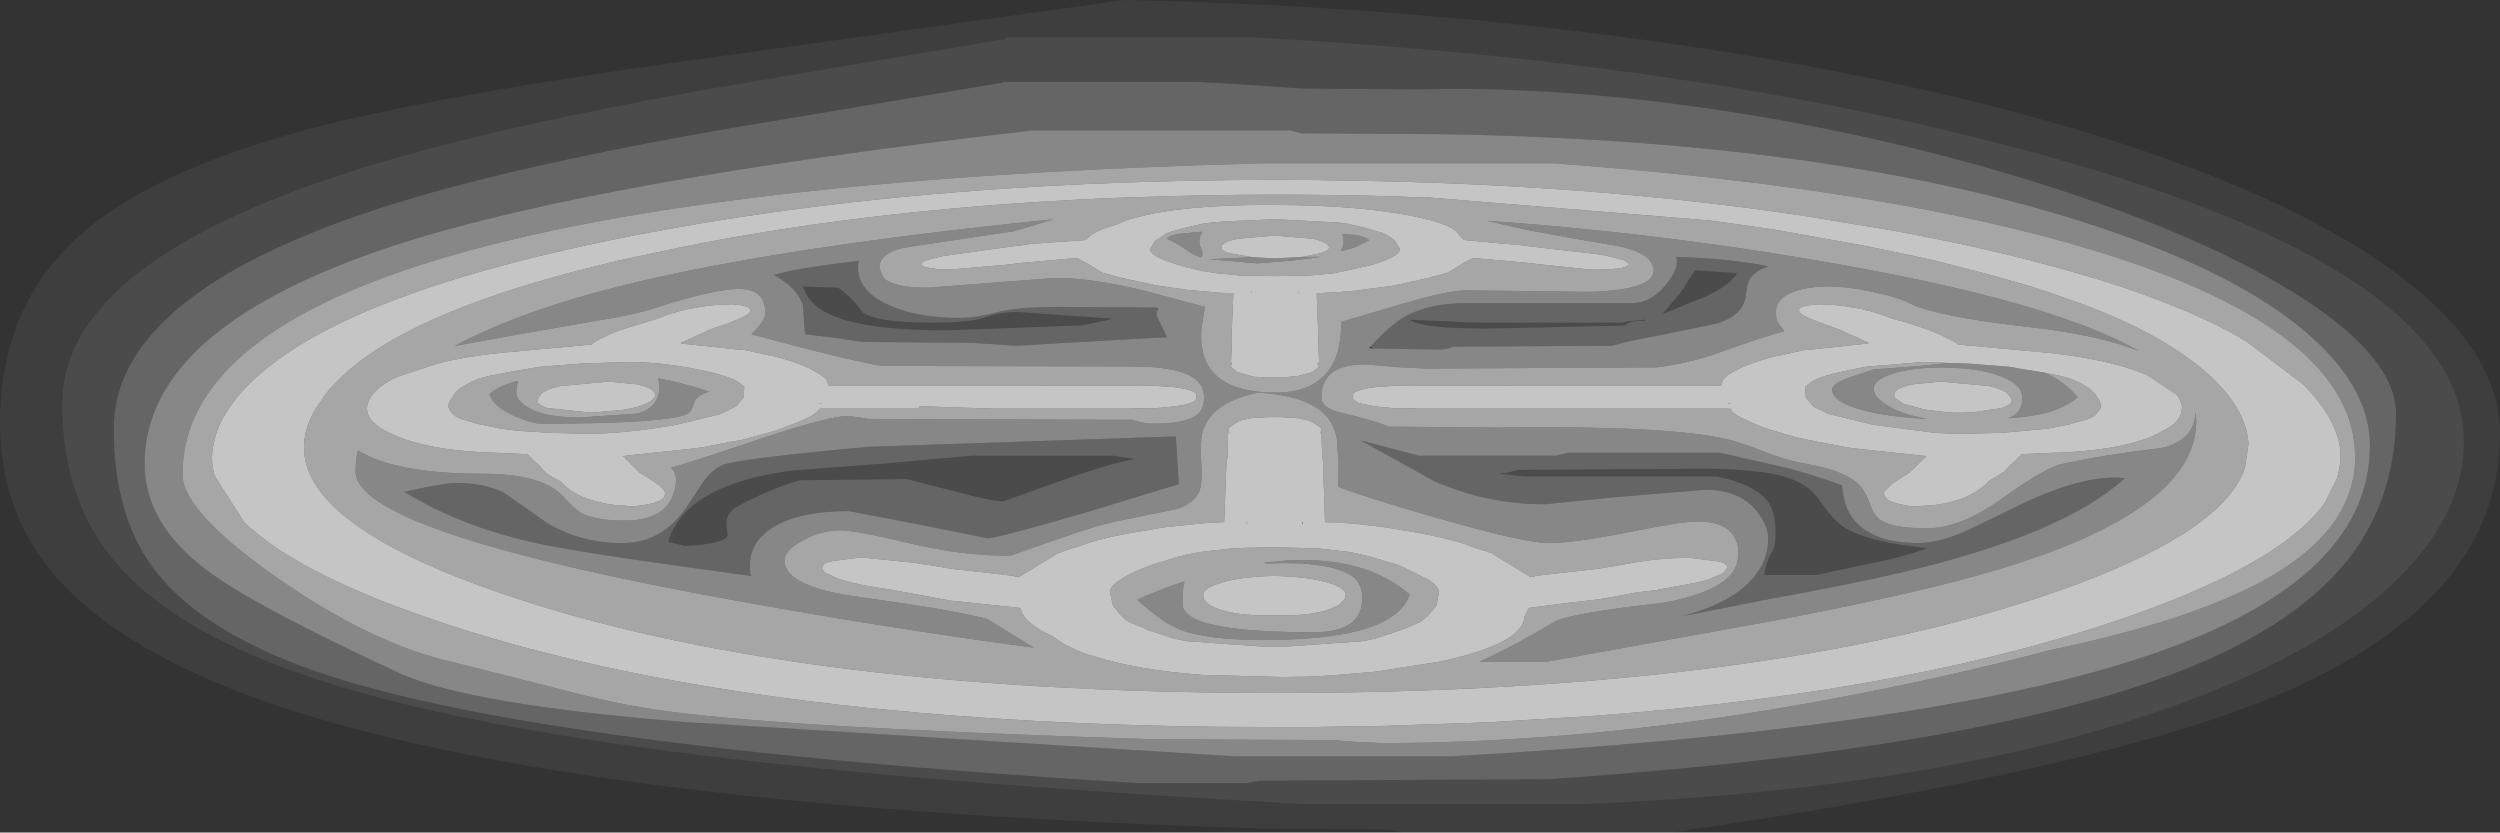 <?xml version="1.0" encoding="UTF-8" standalone="no"?>
<svg xmlns:ffdec="https://www.free-decompiler.com/flash" xmlns:xlink="http://www.w3.org/1999/xlink" ffdec:objectType="frame" height="140.5px" width="421.9px" xmlns="http://www.w3.org/2000/svg">
  <rect width="100%" height="100%" fill="#333333" stroke="none"/>
  <g transform="matrix(1.0, 0.0, 0.0, 1.0, 35.75, 30.35)">
    <use ffdec:characterId="2136" ffdec:characterName="a_EB_GroundPortalGlow" height="140.5" transform="matrix(1.0, 0.0, 0.0, 1.0, -35.75, -30.35)" width="421.9" xlink:href="#sprite0"/>
  </g>
  <defs>
    <g id="sprite0" transform="matrix(1.0, 0.0, 0.0, 1.0, 0.0, 0.0)">
      <use ffdec:characterId="2135" height="140.5" transform="matrix(1.0, 0.0, 0.0, 1.0, 0.0, 0.0)" width="421.9" xlink:href="#shape0"/>
    </g>
    <g id="shape0" transform="matrix(1.0, 0.0, 0.0, 1.0, 0.0, 0.0)">
      <path d="M405.85 96.45 Q415.8 86.05 415.8 74.55 415.8 46.15 346.45 26.65 288.7 10.4 211.05 6.3 L169.8 6.3 169.8 6.55 119.25 15.1 Q87.65 20.75 67.35 26.5 10.5 42.65 10.5 68.2 10.5 84.8 20.1 95.6 30.35 107.1 53.65 114.7 77.05 122.35 117.95 127.4 157.15 132.25 220.1 135.7 L267.2 135.7 Q336.0 132.85 376.95 115.15 395.9 106.95 405.85 96.45 M403.4 45.4 Q421.9 58.65 421.9 73.25 421.9 101.5 384.15 117.4 354.0 130.05 282.0 140.5 L236.9 140.5 234.45 140.0 214.3 139.85 Q89.25 136.2 38.9 116.2 17.3 107.55 7.9 95.45 0.0 85.25 0.0 71.35 0.0 51.85 13.3 39.85 25.4 29.0 51.35 22.0 71.4 16.6 111.15 10.95 L189.8 0.0 Q236.75 1.0 279.4 7.0 321.25 12.9 353.25 22.7 385.7 32.7 403.4 45.4" fill="#ffffff" fill-opacity="0.055" fill-rule="evenodd" stroke="none"/>
      <path d="M405.85 96.45 Q395.9 106.95 376.95 115.15 336.0 132.85 267.2 135.7 L220.1 135.7 Q157.15 132.25 117.95 127.4 77.05 122.35 53.65 114.7 30.35 107.1 20.1 95.6 10.5 84.8 10.5 68.2 10.5 42.65 67.35 26.5 87.65 20.75 119.25 15.1 L169.8 6.55 169.8 6.3 211.05 6.3 Q288.7 10.4 346.45 26.65 415.8 46.15 415.8 74.55 415.8 86.05 405.85 96.45 M404.35 69.8 Q404.35 60.4 388.1 50.0 372.95 40.35 347.3 31.95 321.95 23.7 293.8 19.15 264.15 14.4 239.4 15.1 L219.7 14.95 211.1 14.35 202.05 13.8 169.2 13.8 169.2 13.95 123.75 21.55 Q93.75 26.75 74.65 32.0 19.2 47.2 19.2 72.35 19.2 86.7 25.7 95.65 33.1 105.75 50.95 112.45 86.5 125.75 191.75 132.15 L210.4 132.15 212.55 131.75 261.35 131.5 Q341.2 126.05 374.5 110.45 390.35 103.0 397.6 92.6 404.35 82.95 404.35 69.8 M283.7 49.25 L286.05 45.6 293.15 46.1 Q292.0 48.15 287.6 50.15 L280.55 53.0 283.7 49.25 M254.3 79.8 L256.15 79.3 282.0 79.15 Q295.25 78.8 301.0 80.4 305.0 81.5 307.0 84.35 309.5 87.95 311.25 89.0 315.4 91.55 325.2 92.5 320.95 94.1 315.55 95.1 L306.45 97.05 297.7 97.05 Q298.1 94.55 299.0 93.25 299.65 92.25 299.65 90.05 299.65 86.4 298.35 84.65 296.2 81.75 289.7 80.4 L257.45 80.4 253.0 79.95 254.3 79.8 M275.25 54.15 L277.55 53.95 Q278.2 54.15 276.55 54.15 275.6 54.15 274.9 54.5 L273.95 54.95 251.05 55.45 Q239.75 55.45 237.95 53.95 L249.15 54.45 273.65 54.45 275.25 54.15 M187.85 53.8 L186.2 54.15 182.65 54.9 159.9 55.75 Q147.45 55.75 141.5 53.65 136.6 51.9 135.5 48.35 L141.45 48.55 Q143.8 50.2 145.6 52.75 148.0 54.45 157.2 54.45 163.7 54.45 166.3 53.55 168.9 52.65 171.75 52.65 L187.85 53.8 M177.7 81.6 L169.3 84.6 Q167.45 84.6 161.8 83.1 L153.05 80.85 135.0 81.05 Q132.85 81.55 128.4 83.5 124.0 85.5 123.4 86.25 122.5 87.3 122.6 88.5 L122.8 90.25 Q122.65 91.75 115.75 92.15 L112.75 91.45 Q115.65 81.7 133.9 79.4 L149.6 78.2 164.0 76.9 187.85 76.9 191.4 77.45 190.45 77.7 Q186.7 78.4 177.7 81.6" fill="#ffffff" fill-opacity="0.118" fill-rule="evenodd" stroke="none"/>
      <path d="M328.8 61.25 L324.5 61.1 315.3 61.85 315.1 61.9 315.15 61.85 314.3 62.0 311.65 62.55 311.15 62.65 Q307.8 63.35 306.1 64.2 L305.05 64.95 304.6 65.35 304.75 67.0 304.75 67.05 306.0 68.6 308.55 69.85 316.2 71.7 326.55 73.05 329.0 73.15 329.05 73.15 331.1 73.2 337.75 73.05 338.85 72.95 345.6 72.35 349.05 71.65 352.45 70.7 353.45 70.2 354.4 69.1 354.45 69.0 Q354.7 68.2 354.15 67.35 L353.9 67.05 353.9 67.0 353.7 66.65 352.7 65.65 Q351.5 64.7 349.25 63.85 L347.8 63.45 345.1 62.9 343.35 62.6 341.3 62.3 339.2 61.9 332.05 61.35 331.65 61.35 330.8 61.3 328.8 61.25 M329.15 44.65 L328.75 44.55 327.35 44.2 326.45 43.95 320.85 42.75 315.05 41.55 301.75 39.15 299.45 38.75 293.9 37.95 292.15 37.7 289.6 37.35 288.45 37.2 242.05 33.4 240.6 33.3 240.75 33.35 235.65 33.15 233.95 33.1 Q224.85 32.85 215.35 32.85 203.05 32.85 191.3 33.3 L190.75 33.3 Q149.75 34.8 115.75 41.55 L114.6 41.8 105.2 43.8 105.15 43.8 104.05 44.05 96.65 45.9 95.9 46.1 Q64.25 54.55 54.85 66.65 L53.25 69.0 Q43.35 85.75 83.65 99.8 132.55 116.9 215.3 116.95 298.0 116.9 347.15 99.8 374.3 90.3 378.65 79.55 L378.9 78.75 379.45 74.95 379.4 74.3 Q379.0 70.55 376.0 66.65 374.35 64.6 372.1 62.65 369.25 60.2 365.5 57.95 L365.35 57.85 363.7 56.9 361.5 55.7 Q355.8 52.8 348.5 50.3 345.25 49.1 341.75 48.05 L335.2 46.2 335.0 46.15 329.15 44.65 M342.7 43.95 L343.6 44.2 Q349.8 45.8 355.35 47.55 L356.9 48.05 Q360.2 49.1 363.3 50.3 371.65 53.35 377.9 56.9 L378.2 57.1 379.0 57.55 388.75 64.9 390.35 66.65 Q392.35 69.0 393.5 71.25 L394.2 72.85 394.6 74.1 394.75 74.55 394.75 74.65 Q395.25 77.25 394.6 79.9 L394.4 80.7 392.45 84.65 391.8 85.6 391.8 85.55 Q384.65 94.85 361.2 103.35 324.2 116.65 269.05 120.8 L251.05 121.9 233.6 122.5 221.2 122.7 215.3 122.7 205.25 122.65 Q120.2 121.6 69.6 103.35 50.6 96.5 42.3 89.1 L42.3 89.15 41.15 88.05 36.25 80.35 36.2 80.2 36.1 79.9 Q35.55 77.65 35.95 75.4 L36.1 74.7 Q36.85 70.75 40.35 66.65 42.35 64.3 45.1 62.1 62.05 48.4 107.95 39.55 L112.05 38.8 112.3 38.75 Q152.6 31.4 201.35 30.5 208.25 30.35 215.35 30.35 222.1 30.35 228.7 30.5 267.2 31.15 300.1 35.8 L304.55 36.45 305.75 36.65 318.5 38.75 322.85 39.55 Q333.55 41.6 342.7 43.95 M328.35 69.55 L325.1 69.15 324.75 69.1 321.1 68.1 319.7 67.05 319.75 67.05 319.7 67.0 319.7 66.95 Q319.3 65.6 322.6 64.9 L322.8 64.85 327.5 64.4 335.65 65.15 Q337.6 65.6 338.55 66.2 L339.2 66.9 339.25 67.05 339.35 67.1 Q339.65 67.6 339.35 68.05 338.95 68.45 337.85 68.85 L332.85 69.6 332.75 69.6 330.75 69.65 330.4 69.65 330.1 69.65 328.85 69.6 328.45 69.55 328.35 69.55 M363.6 73.45 L363.45 73.55 Q357.15 76.2 345.55 76.45 L341.2 76.65 340.0 77.85 339.25 78.45 338.3 79.55 335.55 81.25 335.25 81.6 Q333.85 82.9 331.9 83.8 L330.7 84.3 328.25 84.95 326.65 85.2 323.2 85.45 322.4 85.4 322.15 85.4 320.75 85.1 320.3 85.0 319.3 84.7 318.55 84.3 318.1 83.85 318.05 83.7 317.9 83.2 317.95 83.15 318.0 82.95 318.05 82.9 319.15 81.75 320.05 81.15 320.5 80.85 320.7 80.75 320.8 80.7 320.9 80.6 321.65 80.15 322.2 79.8 324.5 77.55 324.9 77.15 325.1 77.1 324.9 76.95 323.45 76.8 313.75 75.75 311.7 75.5 307.6 74.7 307.1 74.6 307.0 74.6 306.6 74.55 306.55 74.5 Q303.4 74.0 299.55 72.75 297.25 72.1 295.85 71.4 L294.65 70.85 293.75 70.45 293.6 70.35 293.45 70.3 293.3 70.2 293.15 70.1 293.0 70.05 293.0 70.0 292.45 69.6 292.35 69.5 292.3 69.4 292.2 69.3 292.15 69.3 292.15 69.15 292.0 69.1 292.0 69.05 292.05 69.0 291.45 68.95 239.2 68.95 238.6 68.9 235.9 68.95 232.1 68.6 229.25 68.0 228.35 67.35 228.35 67.2 228.35 67.0 228.35 66.75 228.35 66.7 Q228.25 66.3 228.95 66.05 229.7 65.65 231.9 65.35 L235.5 65.1 238.15 65.15 238.75 65.1 254.1 65.1 254.4 65.05 290.05 65.05 290.55 65.0 290.5 64.8 Q290.45 64.6 290.7 64.3 290.95 63.65 292.25 62.9 L292.3 62.85 292.35 62.85 292.45 62.8 292.6 62.75 Q293.4 62.15 295.15 61.55 L295.1 61.55 Q298.05 60.35 300.85 59.9 L301.25 59.8 304.35 59.1 306.05 58.95 312.2 58.3 314.85 58.0 315.3 57.95 315.3 57.75 315.15 57.75 314.3 57.4 314.15 57.35 Q313.45 56.85 312.5 56.6 L310.45 55.6 310.0 55.45 308.3 54.85 Q304.1 53.4 303.7 52.65 L303.6 52.4 Q303.55 51.85 305.0 51.55 L306.85 51.35 309.9 51.5 311.5 51.7 314.15 52.15 Q316.6 52.7 319.25 53.75 322.65 54.65 325.65 55.75 329.5 57.3 330.45 58.15 L344.1 59.4 Q350.95 60.0 356.35 61.35 359.75 62.2 362.2 63.2 L367.4 66.65 367.75 67.2 367.8 67.3 368.15 68.15 368.25 68.7 368.0 70.1 Q367.5 71.15 366.15 72.1 L363.6 73.45 M252.8 41.05 L256.25 41.35 261.7 42.0 262.65 42.1 269.65 42.9 271.3 43.2 273.2 43.7 273.85 43.85 274.25 44.0 274.95 44.65 274.2 45.1 273.25 45.3 270.65 45.5 270.1 45.5 268.55 45.5 268.5 45.5 260.75 44.7 257.75 44.35 250.55 43.7 249.15 43.6 248.45 43.6 248.4 43.65 248.0 43.85 247.95 43.85 Q246.8 44.45 245.0 45.6 L244.35 46.0 241.8 46.7 Q241.5 46.7 241.5 46.8 L235.35 48.15 235.25 48.2 231.35 48.7 230.85 48.75 228.95 49.05 227.15 49.15 226.9 49.2 226.55 49.2 226.35 49.3 225.95 49.3 224.65 49.35 224.1 49.4 223.8 49.4 223.5 49.4 223.35 49.45 222.95 49.45 222.9 49.45 222.8 49.45 222.65 49.45 222.5 49.45 222.2 49.5 222.5 57.45 222.45 57.55 222.6 61.1 222.35 61.3 222.6 61.9 221.45 62.8 219.1 63.45 216.4 63.7 216.3 63.7 216.0 63.7 215.05 63.7 214.4 63.7 214.05 63.7 212.0 63.6 211.75 63.6 211.5 63.55 208.85 62.8 207.7 61.9 207.9 61.3 207.75 61.1 207.9 57.55 207.8 57.45 208.15 49.5 207.85 49.45 207.3 49.45 205.6 49.4 205.3 49.35 200.2 48.9 200.05 48.85 199.95 48.85 199.7 48.85 199.55 48.75 198.75 48.7 195.1 48.15 195.05 48.15 188.8 46.8 188.55 46.7 186.0 46.0 185.35 45.6 183.9 44.7 181.9 43.6 180.75 43.65 180.45 43.65 179.85 43.7 172.6 44.35 169.6 44.7 160.25 45.5 159.45 45.5 158.55 45.45 156.1 45.1 155.45 44.65 Q155.45 44.3 156.15 44.0 L157.2 43.7 159.2 43.2 165.65 42.3 174.1 41.15 183.35 40.5 Q184.05 39.15 188.3 37.95 190.4 36.9 194.3 36.1 L195.6 35.85 Q203.75 34.45 216.0 34.6 227.7 34.65 236.4 36.1 L238.75 36.55 Q245.25 37.85 246.25 39.65 L247.05 40.5 250.9 40.85 252.8 41.05 M247.95 92.1 L248.25 92.25 251.75 93.35 252.75 94.0 258.15 97.3 259.0 97.35 259.05 97.2 260.75 97.0 269.6 96.0 273.25 95.4 Q278.65 94.35 282.55 94.2 L282.65 94.2 284.55 94.15 285.2 94.15 290.05 94.75 290.15 94.8 290.4 94.85 290.9 95.05 291.45 95.5 Q291.55 96.05 291.0 96.5 290.7 96.85 290.05 97.05 L288.0 97.9 286.15 98.35 279.9 99.5 279.4 99.6 277.7 99.8 276.45 99.95 269.8 101.15 265.3 101.65 262.9 101.95 258.0 102.6 257.25 104.1 257.25 104.15 Q257.15 105.65 255.45 107.05 252.65 109.3 245.4 111.1 L243.0 111.65 232.1 113.35 224.5 114.0 220.15 114.2 216.3 114.25 202.95 113.9 200.05 113.65 Q192.75 112.95 187.05 111.45 L186.65 111.35 183.55 110.45 Q180.45 109.35 178.55 108.05 L177.7 107.4 Q172.6 105.1 172.25 102.65 L172.25 102.6 160.35 101.35 150.05 99.45 Q144.95 98.75 142.25 97.9 140.85 97.5 140.2 97.05 139.45 96.85 139.15 96.5 138.55 96.05 138.85 95.5 138.9 95.1 140.1 94.75 L144.65 94.15 145.65 94.15 145.85 94.15 146.2 94.15 154.5 95.0 155.95 95.25 156.05 95.25 157.05 95.4 160.6 96.0 167.8 96.8 167.85 96.85 168.6 96.9 169.4 97.0 171.15 97.2 171.25 97.35 172.1 97.3 177.5 94.0 178.6 93.35 Q179.85 92.85 181.95 92.25 L182.4 92.1 Q184.55 91.15 190.45 90.0 L190.55 90.0 196.15 89.05 196.35 89.0 196.55 89.0 196.8 88.95 196.9 88.95 203.15 88.3 203.85 88.25 205.65 88.15 206.3 88.15 206.6 88.0 207.0 77.5 207.15 77.4 207.25 73.15 207.45 73.05 207.3 72.3 208.6 71.35 Q209.65 70.75 211.35 70.55 L214.0 70.4 214.35 70.4 215.05 70.4 216.0 70.4 216.25 70.4 216.5 70.4 219.3 70.6 219.55 70.65 219.65 70.7 Q220.65 70.85 221.45 71.25 L221.65 71.35 223.0 72.3 222.85 73.05 223.0 73.15 223.15 77.4 223.25 77.5 223.6 88.0 223.9 88.15 224.1 88.15 224.35 88.15 224.5 88.15 224.95 88.15 225.15 88.15 225.5 88.15 225.95 88.15 226.45 88.25 228.15 88.35 228.2 88.35 228.3 88.35 228.6 88.4 228.85 88.45 229.4 88.45 229.6 88.5 231.85 88.75 234.15 89.05 239.75 90.0 Q245.6 91.15 247.95 92.1 M292.3 68.05 L291.4 68.05 291.7 68.1 292.3 68.05 M211.35 43.4 L207.85 42.8 207.6 42.75 Q206.0 42.3 206.15 41.8 206.05 40.85 208.85 40.3 L214.7 39.8 215.3 39.85 215.65 39.8 221.55 40.3 Q224.2 40.85 224.3 41.8 224.3 42.3 222.8 42.75 L222.55 42.8 219.75 43.35 215.35 43.6 215.3 43.6 215.05 43.6 215.0 43.6 211.35 43.4 M216.25 37.05 L215.3 37.05 215.15 37.05 214.05 37.05 206.85 37.35 204.55 37.55 202.95 37.75 199.75 38.5 197.3 39.2 197.15 39.25 196.95 39.35 196.9 39.35 196.6 39.55 195.1 40.55 Q194.9 40.6 194.8 40.8 L194.15 42.0 Q193.9 43.25 199.0 44.75 201.7 45.6 205.2 46.1 L209.35 46.5 215.0 46.6 215.3 46.6 220.95 46.5 225.25 46.1 231.4 44.75 Q236.3 43.25 236.25 42.0 L235.5 40.8 235.35 40.55 Q233.8 39.45 233.1 39.2 L233.05 39.2 232.4 39.05 230.6 38.5 227.4 37.75 225.85 37.55 216.25 37.05 M211.2 49.45 L211.25 49.5 211.25 49.05 211.2 49.45 M219.15 49.45 L219.1 49.15 219.1 49.5 219.15 49.45 M191.55 65.1 L192.1 65.15 194.75 65.1 198.3 65.35 Q200.45 65.65 201.3 66.05 201.9 66.3 201.9 66.7 L201.9 66.75 201.9 67.0 201.85 67.2 201.85 67.35 201.6 67.7 200.95 68.0 200.0 68.3 198.1 68.6 194.3 68.95 191.65 68.9 191.05 68.95 167.15 68.95 155.1 68.55 155.1 68.6 155.1 68.95 138.8 68.95 138.2 69.0 138.2 69.05 138.2 69.1 138.2 69.15 Q138.05 69.15 138.05 69.3 L138.0 69.3 137.95 69.4 137.9 69.5 137.8 69.6 137.15 70.0 137.15 70.05 137.1 70.1 136.95 70.2 136.8 70.3 136.6 70.35 135.6 70.85 134.3 71.4 130.65 72.75 125.15 74.25 123.05 74.6 122.6 74.7 118.5 75.5 116.45 75.75 106.5 76.8 105.25 76.95 105.1 77.1 105.4 77.15 105.7 77.55 108.0 79.8 109.55 80.75 Q111.95 82.2 112.25 83.2 L112.15 83.7 112.1 83.85 Q111.45 84.7 109.45 85.1 L107.05 85.45 106.75 85.45 103.6 85.2 101.95 84.95 99.5 84.3 98.2 83.8 Q96.2 82.9 94.95 81.6 L94.65 81.25 Q92.9 80.45 91.85 79.55 L90.95 78.45 90.2 77.85 89.0 76.65 84.7 76.45 Q72.85 76.2 66.6 73.45 64.8 72.7 63.7 71.85 L62.75 71.0 62.5 70.65 Q61.55 69.3 62.2 67.75 L62.45 67.2 Q63.6 65.2 67.05 63.6 L73.85 61.35 Q79.15 60.0 86.1 59.4 L99.8 58.15 Q100.65 57.3 104.55 55.75 L111.0 53.75 Q113.55 52.7 116.15 52.15 L118.8 51.7 120.35 51.5 123.5 51.35 125.35 51.55 Q126.65 51.85 126.65 52.4 126.55 52.45 126.6 52.65 126.15 53.4 122.05 54.85 L119.85 55.6 115.95 57.4 115.15 57.75 114.95 57.75 114.95 57.95 115.2 58.0 124.15 58.95 125.9 59.1 128.95 59.8 129.45 59.9 Q132.1 60.35 135.15 61.55 136.75 62.15 137.6 62.75 L137.75 62.8 137.85 62.85 137.9 62.85 137.95 62.9 Q139.2 63.65 139.6 64.3 L139.7 64.8 139.75 65.0 140.15 65.05 175.9 65.05 176.2 65.1 191.55 65.1 M200.05 93.65 L198.65 94.0 194.45 95.3 Q190.0 96.95 188.35 98.35 187.35 99.15 187.3 99.9 L187.8 102.1 188.1 102.55 Q189.65 104.6 190.65 105.0 191.9 105.5 193.8 106.35 L198.05 107.75 200.2 108.2 213.55 109.15 214.95 109.15 215.25 109.15 216.65 109.15 230.0 108.2 232.15 107.75 236.4 106.35 239.65 105.0 241.1 103.8 242.15 102.55 242.45 102.15 242.45 102.1 242.85 99.9 Q242.75 99.25 242.05 98.6 L242.05 98.55 241.15 97.85 236.45 95.55 235.8 95.3 230.95 93.85 227.7 93.15 223.45 92.65 222.35 92.55 215.25 92.35 215.0 92.35 210.2 92.45 207.9 92.55 207.45 92.6 204.8 92.9 202.5 93.15 200.05 93.65 M210.45 88.0 L210.4 88.15 210.45 88.6 210.45 88.0 M205.5 98.55 Q208.7 97.35 214.9 97.2 L214.95 97.2 215.25 97.2 Q221.45 97.35 224.75 98.55 L225.0 98.6 Q227.1 99.45 227.1 100.35 L227.05 100.85 226.95 101.1 225.9 102.15 223.7 103.05 Q220.45 103.95 215.75 103.85 L215.25 103.85 214.5 103.85 Q209.7 103.95 206.5 103.05 204.1 102.4 203.4 101.4 L203.35 101.35 203.35 101.3 203.3 101.3 203.25 101.2 203.15 101.0 203.15 100.9 203.05 100.35 Q203.05 99.45 205.3 98.6 L205.5 98.55 M219.8 88.1 L219.8 88.6 219.9 88.15 219.8 88.1 M110.55 66.95 L110.5 67.0 110.5 67.05 109.8 67.7 Q108.45 68.6 105.5 69.1 L105.2 69.15 99.85 69.65 92.35 68.85 91.7 68.6 91.55 68.55 Q90.25 67.9 90.9 67.1 L91.0 67.05 91.05 66.9 Q91.5 65.8 94.6 65.15 L102.75 64.4 107.45 64.85 107.65 64.9 108.25 65.05 Q110.8 65.75 110.55 66.95 M118.5 62.5 Q111.7 61.05 105.7 61.1 L99.45 61.3 98.2 61.35 91.05 61.9 86.95 62.6 82.5 63.45 81.0 63.85 Q79.4 64.45 78.35 65.1 77.05 65.85 76.55 66.65 L76.45 67.0 76.3 67.05 76.1 67.35 76.05 67.45 75.85 67.8 Q75.25 69.05 76.8 70.2 L77.75 70.7 81.1 71.65 84.65 72.35 87.35 72.7 91.4 72.95 92.45 73.05 92.65 73.05 99.1 73.2 Q105.5 73.2 114.1 71.7 L121.5 69.9 121.65 69.85 124.2 68.6 124.3 68.5 124.45 68.35 125.5 67.05 125.5 67.0 125.6 65.35 124.85 64.65 124.2 64.2 Q122.2 63.25 118.5 62.5 M138.85 68.05 L138.0 68.05 138.5 68.1 138.85 68.05" fill="#ffffff" fill-opacity="0.718" fill-rule="evenodd" stroke="none"/>
      <path d="M342.7 43.95 Q333.55 41.6 322.85 39.55 L318.5 38.75 305.75 36.65 304.55 36.45 300.1 35.8 Q267.2 31.15 228.7 30.5 222.1 30.35 215.35 30.35 208.25 30.35 201.35 30.5 152.6 31.4 112.3 38.75 L112.05 38.8 107.95 39.55 Q62.05 48.4 45.1 62.1 42.35 64.3 40.35 66.65 36.85 70.75 36.1 74.7 L35.95 75.4 Q35.55 77.65 36.1 79.9 L36.2 80.2 36.25 80.35 41.15 88.05 42.3 89.15 42.3 89.1 Q50.6 96.5 69.6 103.35 120.2 121.6 205.25 122.65 L215.3 122.7 221.2 122.7 233.6 122.5 251.05 121.9 269.05 120.8 Q324.2 116.65 361.2 103.35 384.65 94.85 391.8 85.55 L391.8 85.6 392.45 84.65 394.4 80.7 394.6 79.9 Q395.25 77.25 394.75 74.65 L394.75 74.55 394.6 74.1 394.2 72.85 393.5 71.25 Q392.35 69.0 390.35 66.65 L388.75 64.9 379.0 57.55 378.2 57.1 377.9 56.9 Q371.65 53.35 363.3 50.3 360.2 49.1 356.9 48.05 L355.35 47.55 Q349.8 45.8 343.6 44.2 L342.7 43.95 M329.15 44.65 L335.0 46.15 335.2 46.2 341.75 48.05 Q345.25 49.1 348.5 50.3 355.8 52.8 361.5 55.7 L363.7 56.9 365.35 57.85 365.5 57.95 Q369.25 60.2 372.1 62.65 374.35 64.6 376.0 66.65 379.0 70.55 379.4 74.3 L379.45 74.95 378.9 78.75 378.65 79.55 Q374.3 90.3 347.15 99.8 298.0 116.9 215.3 116.95 132.55 116.9 83.65 99.8 43.35 85.75 53.25 69.0 L54.85 66.65 Q64.25 54.55 95.9 46.1 L96.65 45.9 104.05 44.05 105.15 43.8 105.2 43.8 114.6 41.8 115.75 41.55 Q149.75 34.8 190.75 33.3 L191.3 33.3 Q203.05 32.85 215.35 32.85 224.85 32.85 233.95 33.1 L235.65 33.15 240.75 33.35 240.6 33.3 242.05 33.4 288.45 37.2 289.6 37.35 292.15 37.7 293.9 37.95 299.45 38.75 301.75 39.15 315.05 41.55 320.85 42.75 326.45 43.95 327.35 44.2 328.75 44.55 329.15 44.65 M345.1 62.9 L347.8 63.45 349.25 63.85 Q351.5 64.7 352.7 65.65 L353.7 66.65 353.9 67.0 353.9 67.05 354.15 67.35 Q354.7 68.2 354.45 69.0 L354.4 69.1 353.45 70.2 352.45 70.7 349.05 71.65 345.6 72.35 338.85 72.95 337.75 73.05 331.1 73.2 329.05 73.15 329.0 73.15 326.55 73.05 316.2 71.7 308.55 69.85 306.0 68.6 304.75 67.05 304.75 67.0 304.6 65.35 305.05 64.95 306.1 64.2 Q307.8 63.35 311.15 62.65 L311.65 62.55 314.3 62.0 315.15 61.85 315.1 61.9 315.3 61.85 324.5 61.1 328.8 61.25 324.1 61.75 316.2 62.35 312.1 63.7 Q309.2 64.75 309.2 65.75 309.2 67.8 314.25 69.2 318.5 70.35 325.3 70.7 321.5 70.05 319.1 68.75 316.2 67.15 316.2 65.65 316.2 63.9 320.1 62.85 323.75 61.9 328.75 62.05 333.95 62.15 337.4 63.4 341.3 64.8 341.3 67.15 341.3 69.65 338.95 70.6 344.25 70.2 346.95 69.15 349.2 68.25 350.65 67.05 348.45 64.4 345.1 62.9 M363.6 73.45 L366.15 72.1 Q367.5 71.15 368.0 70.1 L368.25 68.7 368.15 68.15 367.8 67.3 367.75 67.2 367.4 66.65 362.2 63.2 Q359.75 62.2 356.35 61.35 350.95 60.0 344.1 59.4 L330.45 58.15 Q329.5 57.3 325.65 55.75 322.65 54.65 319.25 53.75 316.6 52.7 314.15 52.15 L311.5 51.7 309.9 51.5 306.85 51.35 305.0 51.55 Q303.55 51.85 303.6 52.4 L303.7 52.65 Q304.1 53.4 308.3 54.85 L310.0 55.45 310.45 55.6 312.5 56.6 Q313.45 56.85 314.15 57.35 L314.3 57.4 315.15 57.75 315.3 57.75 315.3 57.95 314.85 58.0 312.2 58.3 306.05 58.95 304.35 59.1 301.25 59.8 300.85 59.9 Q298.05 60.35 295.1 61.55 L295.15 61.55 Q293.4 62.15 292.6 62.75 L292.45 62.8 292.35 62.85 292.3 62.85 292.25 62.9 Q290.95 63.65 290.7 64.3 290.45 64.6 290.5 64.8 L290.55 65.0 290.05 65.05 254.4 65.05 254.1 65.1 238.75 65.1 238.15 65.15 235.5 65.1 231.9 65.35 Q229.7 65.65 228.95 66.05 228.25 66.3 228.35 66.7 L228.35 66.75 228.35 67.0 228.35 67.2 228.35 67.35 229.25 68.0 232.1 68.6 235.9 68.95 238.6 68.9 239.2 68.95 291.45 68.95 292.05 69.0 292.0 69.05 292.0 69.1 292.15 69.15 292.15 69.3 292.2 69.3 292.3 69.4 292.35 69.5 292.45 69.6 293.0 70.0 293.0 70.05 293.15 70.1 293.3 70.2 293.45 70.3 293.6 70.35 293.75 70.45 294.65 70.85 295.85 71.4 Q297.25 72.1 299.55 72.75 303.4 74.0 306.55 74.5 L306.6 74.55 307.0 74.6 307.1 74.6 307.6 74.7 311.7 75.5 313.75 75.75 323.45 76.8 324.9 76.95 325.1 77.1 324.9 77.15 324.5 77.55 322.2 79.8 321.65 80.15 320.9 80.6 320.8 80.7 320.7 80.75 320.5 80.85 320.05 81.15 319.15 81.75 318.05 82.9 318.0 82.95 317.95 83.15 317.9 83.2 318.05 83.7 318.1 83.85 318.55 84.3 319.3 84.7 320.3 85.0 320.75 85.1 322.15 85.4 322.4 85.4 323.2 85.45 326.65 85.2 328.25 84.95 330.7 84.3 331.9 83.8 Q333.85 82.9 335.25 81.6 L335.55 81.25 338.3 79.55 339.25 78.45 340.0 77.85 341.2 76.65 345.55 76.45 Q357.15 76.2 363.45 73.55 L363.6 73.45 M328.35 69.55 L328.45 69.55 328.85 69.6 330.1 69.65 330.4 69.65 330.75 69.65 332.75 69.6 332.85 69.6 337.85 68.85 Q338.95 68.45 339.35 68.05 339.65 67.6 339.35 67.1 L339.25 67.05 339.2 66.9 338.55 66.2 Q337.6 65.6 335.65 65.15 L327.5 64.4 322.8 64.85 322.6 64.9 Q319.3 65.6 319.7 66.95 L319.7 67.0 319.75 67.05 319.7 67.05 321.1 68.1 324.75 69.1 325.1 69.15 328.35 69.55 M325.2 89.15 Q319.65 89.15 317.55 87.9 316.25 87.1 315.5 84.9 314.65 82.5 313.25 81.35 310.85 79.4 305.15 78.35 301.45 77.7 297.95 76.3 293.85 74.7 291.55 74.15 281.6 71.75 252.35 72.15 L234.3 72.0 Q231.85 70.95 225.95 69.55 223.0 68.8 223.0 67.05 223.0 61.4 230.55 61.5 L236.5 62.0 240.7 62.2 279.5 62.0 Q285.15 61.3 290.0 59.55 297.45 56.85 301.15 55.9 L300.15 54.6 Q299.7 53.85 299.7 52.75 299.7 49.75 304.4 48.75 309.55 47.6 317.65 49.65 320.05 50.05 323.65 51.8 329.4 53.75 342.95 55.25 354.25 56.55 361.0 59.25 347.4 51.5 314.7 45.4 283.1 39.5 250.85 37.25 L252.35 37.55 Q257.15 38.9 272.05 41.35 279.05 42.5 279.05 45.7 279.05 48.9 268.4 49.25 L247.55 49.0 Q244.35 49.0 236.6 51.3 L226.4 54.3 Q226.25 58.65 225.2 60.85 222.7 66.25 215.3 66.25 204.8 66.25 203.05 59.65 202.5 57.55 202.85 54.75 L203.35 51.8 193.7 49.2 Q184.45 46.9 178.15 46.9 L156.55 48.55 Q150.9 48.55 149.1 46.9 L148.4 45.2 Q148.4 42.35 153.85 41.6 L171.25 39.0 177.8 37.0 Q126.8 42.15 100.4 49.4 85.95 53.4 76.7 58.4 L85.7 56.75 100.85 54.1 Q107.2 53.1 110.5 52.0 121.4 48.45 125.5 48.8 129.15 49.1 129.15 52.9 129.15 54.15 126.8 56.4 141.45 60.4 148.65 61.75 L191.1 61.85 Q198.2 61.85 201.1 63.55 203.2 64.8 203.2 67.05 203.2 69.05 202.05 69.95 200.15 71.5 194.65 71.5 192.8 71.5 191.1 70.85 L146.55 70.7 145.1 70.45 143.15 70.2 Q139.8 70.2 127.6 74.3 114.5 78.7 113.25 78.9 114.8 80.4 113.5 83.75 111.85 87.85 105.35 87.85 100.55 87.85 98.15 86.6 97.05 86.0 95.15 83.9 91.7 79.95 81.45 79.95 66.7 79.95 60.4 76.0 60.0 77.75 60.0 79.55 60.0 89.75 123.85 101.3 150.6 106.15 174.45 109.3 L166.6 104.45 Q161.35 103.15 153.95 102.05 L143.0 100.45 Q132.4 98.65 132.4 94.6 132.4 92.9 135.5 91.2 138.6 89.5 141.75 89.5 144.4 89.5 153.35 91.65 162.3 93.8 170.45 93.8 L177.9 91.2 Q185.75 88.4 189.8 87.7 L198.8 85.85 Q202.55 84.5 202.7 81.5 202.9 80.5 202.7 77.65 202.55 74.85 202.85 73.3 204.0 67.95 212.35 66.25 219.9 66.75 223.1 69.5 225.0 71.1 225.6 73.95 L225.9 77.85 225.85 82.15 Q229.95 83.8 242.65 87.45 257.35 91.65 261.35 91.65 265.55 91.65 274.65 89.85 283.8 88.0 286.45 88.0 291.35 88.0 292.8 90.85 293.55 92.3 293.3 93.8 293.3 99.45 280.55 101.75 266.1 103.35 262.65 104.75 255.55 109.0 249.7 111.65 L261.2 111.65 298.55 104.9 Q320.7 100.75 333.95 97.05 370.65 86.8 370.65 71.05 L370.5 69.5 Q370.4 74.3 364.8 75.6 355.35 76.7 347.8 78.35 345.1 78.95 337.55 84.35 330.8 89.15 325.2 89.15 M384.6 96.45 Q372.0 104.3 346.0 109.7 328.15 114.45 308.05 118.15 268.9 125.4 233.25 125.4 L228.7 125.2 225.1 124.9 194.35 124.75 Q130.55 122.75 110.6 119.75 103.2 118.65 94.7 116.35 L76.7 111.8 Q63.1 108.85 46.9 97.6 30.8 86.35 30.8 80.05 30.8 32.25 213.65 27.55 L262.0 27.55 Q319.2 31.7 354.15 42.5 397.45 55.85 397.45 77.15 397.45 88.4 384.6 96.45 M252.8 41.05 L250.9 40.85 247.05 40.5 246.25 39.65 Q245.25 37.85 238.75 36.55 L236.4 36.1 Q227.7 34.65 216.0 34.6 203.75 34.45 195.6 35.85 L194.3 36.1 Q190.4 36.9 188.3 37.95 184.05 39.15 183.35 40.5 L174.1 41.15 165.65 42.3 159.2 43.2 157.2 43.7 156.15 44.0 Q155.45 44.3 155.45 44.65 L156.1 45.1 158.55 45.45 159.45 45.5 160.25 45.5 169.6 44.7 172.6 44.35 179.85 43.7 180.45 43.65 180.75 43.65 181.9 43.6 183.9 44.7 185.35 45.6 186.0 46.0 188.55 46.7 188.8 46.8 195.05 48.15 195.1 48.15 198.75 48.7 199.55 48.75 199.7 48.85 199.95 48.85 200.05 48.85 200.2 48.9 205.3 49.35 205.6 49.4 207.3 49.45 207.85 49.45 208.15 49.5 207.8 57.45 207.9 57.55 207.75 61.1 207.9 61.3 207.7 61.9 208.85 62.8 211.5 63.55 211.75 63.6 212.0 63.6 214.05 63.7 214.4 63.7 215.05 63.7 216.0 63.7 216.3 63.7 216.4 63.7 219.1 63.45 221.45 62.8 222.6 61.9 222.35 61.3 222.6 61.1 222.45 57.55 222.5 57.45 222.2 49.5 222.5 49.45 222.65 49.45 222.8 49.45 222.9 49.45 222.95 49.45 223.35 49.45 223.5 49.4 223.8 49.4 224.1 49.4 224.65 49.35 225.95 49.3 226.35 49.3 226.55 49.2 226.9 49.2 227.15 49.15 228.95 49.05 230.85 48.75 231.35 48.7 235.25 48.2 235.35 48.15 241.5 46.8 Q241.5 46.7 241.8 46.7 L244.35 46.0 245.0 45.6 Q246.8 44.45 247.95 43.85 L248.0 43.85 248.4 43.65 248.45 43.6 249.15 43.6 250.55 43.7 257.75 44.35 260.75 44.7 268.5 45.5 268.55 45.5 270.1 45.5 270.65 45.5 273.25 45.3 274.2 45.1 274.95 44.65 274.25 44.0 273.85 43.85 273.2 43.7 271.3 43.2 269.65 42.9 262.65 42.1 261.7 42.0 256.25 41.35 252.8 41.05 M247.95 92.1 Q245.6 91.15 239.75 90.0 L234.15 89.05 231.85 88.75 229.6 88.5 229.4 88.45 228.85 88.45 228.6 88.4 228.3 88.35 228.2 88.35 228.15 88.35 226.45 88.25 225.95 88.15 225.5 88.15 225.15 88.15 224.95 88.15 224.5 88.15 224.35 88.15 224.1 88.15 223.9 88.15 223.6 88.0 223.25 77.5 223.15 77.4 223.0 73.15 222.85 73.05 223.0 72.3 221.65 71.35 221.45 71.25 Q220.65 70.85 219.65 70.7 L219.55 70.65 219.3 70.6 216.5 70.4 216.25 70.4 216.0 70.4 215.05 70.4 214.35 70.4 214.0 70.4 211.35 70.55 Q209.65 70.75 208.6 71.35 L207.3 72.3 207.45 73.05 207.25 73.15 207.15 77.4 207.0 77.5 206.6 88.0 206.3 88.15 205.65 88.15 203.85 88.25 203.15 88.3 196.9 88.95 196.8 88.95 196.55 89.0 196.35 89.0 196.15 89.05 190.55 90.0 190.45 90.0 Q184.55 91.15 182.4 92.1 L181.95 92.25 Q179.85 92.85 178.6 93.35 L177.5 94.0 172.1 97.3 171.25 97.35 171.15 97.2 169.4 97.0 168.6 96.9 167.85 96.85 167.8 96.8 160.6 96.0 157.05 95.4 156.05 95.25 155.95 95.25 154.5 95.0 146.2 94.15 145.85 94.15 145.65 94.15 144.65 94.15 140.1 94.75 Q138.9 95.1 138.85 95.5 138.55 96.05 139.15 96.5 139.45 96.85 140.2 97.05 140.85 97.5 142.25 97.9 144.95 98.75 150.05 99.45 L160.35 101.35 172.25 102.6 172.25 102.65 Q172.6 105.1 177.7 107.4 L178.55 108.05 Q180.45 109.35 183.55 110.45 L186.65 111.35 187.05 111.45 Q192.75 112.95 200.05 113.65 L202.95 113.9 216.3 114.25 220.15 114.2 224.5 114.0 232.1 113.35 243.0 111.65 245.4 111.1 Q252.65 109.3 255.45 107.05 257.15 105.65 257.25 104.15 L257.25 104.1 258.0 102.6 262.9 101.95 265.3 101.65 269.8 101.15 276.45 99.95 277.7 99.8 279.4 99.6 279.9 99.5 286.15 98.35 288.0 97.9 290.05 97.05 Q290.7 96.85 291.0 96.5 291.55 96.05 291.45 95.5 L290.9 95.05 290.4 94.85 290.15 94.8 290.05 94.75 285.2 94.15 284.55 94.15 282.65 94.2 282.55 94.2 Q278.65 94.35 273.25 95.4 L269.6 96.0 260.75 97.0 259.05 97.2 259.0 97.35 258.15 97.3 252.75 94.0 251.75 93.35 248.25 92.25 247.95 92.1 M216.25 37.05 L225.85 37.55 227.4 37.75 230.6 38.5 232.4 39.05 233.05 39.2 233.1 39.2 Q233.8 39.45 235.35 40.55 L235.5 40.8 236.25 42.0 Q236.3 43.25 231.4 44.75 L225.25 46.1 220.95 46.5 215.3 46.6 215.0 46.6 209.35 46.5 205.2 46.1 Q201.7 45.6 199.0 44.75 193.9 43.25 194.15 42.0 L194.8 40.8 Q194.9 40.6 195.1 40.55 L196.6 39.55 196.9 39.35 196.95 39.35 197.15 39.25 197.3 39.2 199.75 38.5 202.95 37.75 204.55 37.55 206.85 37.35 214.05 37.05 215.15 37.05 215.3 37.05 216.25 37.05 M219.75 43.35 L222.55 42.8 222.8 42.75 Q224.3 42.3 224.3 41.8 224.2 40.85 221.55 40.3 L215.65 39.8 215.3 39.85 214.7 39.8 208.85 40.3 Q206.05 40.85 206.15 41.8 206.0 42.3 207.6 42.75 L207.85 42.8 211.35 43.4 204.05 43.75 212.2 44.45 217.85 44.0 223.0 43.35 219.75 43.35 M202.85 39.1 L198.55 39.5 Q197.1 39.85 196.95 40.3 198.6 40.95 201.2 42.85 L202.75 43.45 Q203.15 42.7 202.55 41.6 202.15 40.5 202.85 39.25 L202.85 39.1 M231.05 40.55 Q230.6 40.0 228.8 39.65 L226.5 39.5 Q227.0 40.8 226.5 41.85 L226.25 42.35 Q227.45 42.25 229.05 41.55 L231.05 40.55 M191.55 65.1 L176.2 65.1 175.9 65.05 140.15 65.05 139.75 65.0 139.7 64.8 139.6 64.3 Q139.2 63.65 137.95 62.9 L137.9 62.85 137.85 62.85 137.75 62.8 137.6 62.75 Q136.75 62.15 135.15 61.55 132.1 60.35 129.45 59.9 L128.95 59.8 125.9 59.1 124.15 58.95 115.2 58.0 114.95 57.95 114.95 57.75 115.15 57.75 115.95 57.4 119.85 55.6 122.05 54.85 Q126.15 53.4 126.6 52.65 126.55 52.45 126.65 52.4 126.65 51.85 125.35 51.55 L123.5 51.35 120.35 51.5 118.8 51.7 116.15 52.15 Q113.55 52.7 111.0 53.75 L104.55 55.75 Q100.65 57.3 99.8 58.15 L86.1 59.4 Q79.15 60.0 73.85 61.35 L67.05 63.6 Q63.6 65.2 62.45 67.2 L62.2 67.75 Q61.55 69.3 62.5 70.65 L62.75 71.0 63.7 71.85 Q64.8 72.7 66.6 73.45 72.85 76.2 84.7 76.45 L89.0 76.65 90.2 77.85 90.95 78.45 91.85 79.55 Q92.9 80.45 94.65 81.25 L94.95 81.6 Q96.2 82.9 98.2 83.8 L99.5 84.3 101.95 84.95 103.6 85.2 106.75 85.45 107.05 85.45 109.45 85.1 Q111.45 84.7 112.1 83.85 L112.15 83.7 112.25 83.2 Q111.95 82.2 109.55 80.75 L108.0 79.8 105.7 77.55 105.4 77.15 105.1 77.1 105.25 76.95 106.5 76.8 116.45 75.75 118.5 75.5 122.6 74.7 123.05 74.6 125.15 74.25 130.65 72.75 134.3 71.4 135.6 70.85 136.6 70.35 136.8 70.3 136.95 70.2 137.1 70.1 137.15 70.05 137.15 70.0 137.8 69.6 137.9 69.5 137.95 69.4 138.0 69.3 138.05 69.3 Q138.05 69.15 138.2 69.15 L138.2 69.1 138.2 69.05 138.2 69.0 138.8 68.95 155.1 68.95 155.1 68.6 155.1 68.55 167.15 68.95 191.05 68.95 191.65 68.9 194.3 68.95 198.1 68.6 200.0 68.3 200.95 68.0 201.6 67.7 201.85 67.35 201.85 67.2 201.9 67.0 201.9 66.75 201.9 66.7 Q201.9 66.3 201.3 66.05 200.45 65.65 198.3 65.35 L194.75 65.1 192.1 65.15 191.55 65.1 M200.05 93.65 L202.5 93.15 204.8 92.9 207.45 92.6 207.9 92.55 210.2 92.45 215.0 92.35 215.25 92.35 222.35 92.55 223.45 92.65 227.7 93.15 230.95 93.85 235.8 95.3 236.45 95.55 241.15 97.85 242.05 98.55 242.05 98.6 Q242.75 99.25 242.85 99.9 L242.45 102.1 242.45 102.15 242.15 102.55 241.1 103.8 239.65 105.0 236.4 106.35 232.15 107.75 230.0 108.2 216.65 109.15 215.25 109.15 214.95 109.15 213.55 109.15 200.2 108.2 198.05 107.75 193.8 106.35 Q191.9 105.5 190.65 105.0 189.65 104.6 188.1 102.55 L187.8 102.1 187.3 99.9 Q187.35 99.15 188.35 98.35 190.0 96.95 194.45 95.3 L198.65 94.0 200.05 93.65 M205.5 98.55 L205.3 98.6 Q203.05 99.45 203.05 100.35 L203.15 100.9 203.15 101.0 203.25 101.2 203.3 101.3 203.35 101.3 203.35 101.35 203.4 101.4 Q204.1 102.4 206.5 103.05 209.7 103.95 214.5 103.85 L215.25 103.85 215.75 103.85 Q220.45 103.95 223.7 103.05 L225.9 102.15 226.95 101.1 227.05 100.85 227.1 100.35 Q227.1 99.45 225.0 98.6 L224.75 98.55 Q221.45 97.35 215.25 97.2 L214.95 97.2 214.9 97.2 Q208.7 97.35 205.5 98.55 M213.65 95.1 Q224.75 94.65 228.35 97.35 229.9 98.55 229.9 100.95 229.9 106.7 221.7 106.7 205.85 106.7 201.4 104.3 199.85 103.45 199.6 102.25 L199.6 100.6 Q199.6 99.25 199.9 98.1 195.95 99.4 191.9 101.2 196.3 105.15 199.0 106.2 203.5 108.0 213.2 108.0 228.1 108.0 234.0 104.6 237.1 102.85 237.9 100.35 230.45 93.8 216.95 94.6 L213.35 94.95 213.65 95.1 M111.3 65.1 Q111.3 68.8 107.55 69.8 L97.9 70.45 Q91.5 70.45 88.7 68.5 87.15 67.4 87.15 66.3 87.15 65.15 87.45 64.25 84.1 65.1 82.6 66.55 83.3 68.65 86.9 70.25 89.8 71.5 91.3 71.5 113.45 71.5 116.25 69.7 116.7 69.35 117.15 67.95 117.45 66.8 119.65 66.1 115.55 64.65 111.05 63.85 L111.3 65.1 M110.55 66.95 Q110.8 65.75 108.25 65.05 L107.65 64.9 107.45 64.85 102.75 64.4 94.6 65.15 Q91.5 65.8 91.05 66.9 L91.0 67.05 90.9 67.1 Q90.25 67.9 91.55 68.55 L91.7 68.6 92.35 68.85 99.85 69.65 105.2 69.15 105.5 69.1 Q108.45 68.6 109.8 67.7 L110.5 67.05 110.5 67.0 110.55 66.95 M118.5 62.5 Q122.2 63.25 124.2 64.2 L124.85 64.65 125.6 65.35 125.5 67.0 125.5 67.05 124.45 68.35 124.3 68.5 124.2 68.6 121.65 69.85 121.5 69.9 114.1 71.7 Q105.5 73.2 99.1 73.2 L92.65 73.05 92.45 73.05 91.4 72.95 87.35 72.7 84.65 72.35 81.1 71.65 77.75 70.7 76.8 70.2 Q75.25 69.05 75.85 67.8 L76.05 67.45 76.1 67.35 76.3 67.05 76.45 67.0 76.55 66.65 Q77.05 65.85 78.35 65.1 79.4 64.45 81.0 63.85 L82.5 63.45 86.95 62.6 91.05 61.9 98.2 61.35 99.45 61.3 105.7 61.1 Q111.7 61.05 118.5 62.5" fill="#ffffff" fill-opacity="0.565" fill-rule="evenodd" stroke="none"/>
      <path d="M328.8 61.25 L330.8 61.3 331.65 61.35 332.05 61.35 339.2 61.9 341.3 62.3 343.35 62.6 345.1 62.9 Q348.45 64.4 350.65 67.05 349.2 68.25 346.95 69.15 344.25 70.2 338.95 70.6 341.3 69.65 341.3 67.15 341.3 64.8 337.4 63.4 333.95 62.15 328.75 62.05 323.75 61.9 320.1 62.85 316.2 63.9 316.2 65.65 316.2 67.15 319.1 68.75 321.5 70.05 325.3 70.7 318.5 70.35 314.25 69.2 309.2 67.8 309.2 65.75 309.2 64.75 312.1 63.7 L316.2 62.35 324.1 61.75 328.8 61.25 M325.2 89.15 Q330.8 89.15 337.55 84.35 345.1 78.95 347.8 78.35 355.35 76.7 364.8 75.6 370.4 74.3 370.5 69.5 L370.65 71.05 Q370.65 86.8 333.95 97.05 320.7 100.75 298.55 104.9 L261.2 111.65 249.7 111.65 Q255.55 109.0 262.65 104.75 266.1 103.35 280.55 101.75 293.3 99.45 293.3 93.8 293.55 92.3 292.8 90.85 291.35 88.0 286.45 88.0 283.8 88.0 274.65 89.85 265.55 91.65 261.35 91.65 257.35 91.65 242.65 87.45 229.95 83.8 225.85 82.15 L225.9 77.85 225.6 73.95 Q225.0 71.1 223.1 69.5 219.9 66.75 212.35 66.25 204.0 67.95 202.85 73.3 202.55 74.85 202.7 77.65 202.9 80.5 202.7 81.5 202.55 84.5 198.8 85.85 L189.8 87.7 Q185.75 88.4 177.9 91.2 L170.45 93.8 Q162.3 93.8 153.35 91.65 144.4 89.5 141.75 89.5 138.6 89.5 135.5 91.2 132.4 92.9 132.4 94.6 132.4 98.65 143.0 100.45 L153.95 102.05 Q161.35 103.15 166.6 104.45 L174.45 109.3 Q150.6 106.15 123.85 101.3 60.0 89.75 60.0 79.55 60.0 77.75 60.4 76.0 66.7 79.95 81.45 79.95 91.7 79.95 95.15 83.9 97.05 86.0 98.15 86.6 100.55 87.85 105.35 87.85 111.85 87.85 113.5 83.75 114.8 80.4 113.25 78.9 114.5 78.7 127.6 74.3 139.8 70.2 143.15 70.2 L145.1 70.45 146.55 70.7 191.1 70.85 Q192.8 71.5 194.65 71.5 200.15 71.5 202.05 69.95 203.2 69.05 203.2 67.05 203.2 64.8 201.1 63.55 198.2 61.85 191.1 61.85 L148.65 61.75 Q141.45 60.4 126.8 56.4 129.15 54.15 129.15 52.9 129.15 49.1 125.5 48.8 121.4 48.45 110.5 52.0 107.2 53.1 100.85 54.1 L85.7 56.75 76.7 58.4 Q85.95 53.4 100.4 49.4 126.8 42.15 177.8 37.0 L171.25 39.0 153.85 41.6 Q148.4 42.35 148.4 45.2 L149.1 46.9 Q150.9 48.55 156.55 48.55 L178.15 46.9 Q184.45 46.9 193.7 49.2 L203.35 51.8 202.85 54.75 Q202.5 57.55 203.05 59.65 204.8 66.25 215.3 66.25 222.7 66.25 225.2 60.85 226.25 58.65 226.4 54.3 L236.6 51.3 Q244.35 49.0 247.55 49.0 L268.4 49.25 Q279.05 48.9 279.05 45.7 279.05 42.5 272.05 41.35 257.15 38.9 252.35 37.55 L250.85 37.25 Q283.1 39.5 314.7 45.4 347.4 51.5 361.0 59.25 354.25 56.55 342.95 55.25 329.4 53.75 323.65 51.8 320.05 50.05 317.65 49.65 309.55 47.6 304.4 48.75 299.7 49.75 299.7 52.75 299.7 53.85 300.15 54.6 L301.15 55.9 Q297.45 56.85 290.0 59.55 285.15 61.3 279.5 62.0 L240.7 62.2 236.5 62.0 230.55 61.5 Q223.0 61.4 223.0 67.05 223.0 68.8 225.95 69.55 231.85 70.95 234.3 72.0 L252.35 72.15 Q281.6 71.75 291.55 74.15 293.85 74.7 297.95 76.3 301.45 77.7 305.15 78.35 310.85 79.4 313.25 81.35 314.65 82.5 315.5 84.9 316.25 87.1 317.55 87.9 319.65 89.15 325.2 89.15 M331.5 89.75 Q327.0 91.65 323.9 91.65 315.35 91.65 312.35 87.0 311.4 85.55 311.1 83.7 L310.85 81.9 Q305.75 80.05 301.5 78.95 L290.2 76.4 264.75 76.4 262.65 76.9 239.4 76.9 229.6 74.3 241.95 81.15 Q250.85 85.1 260.7 85.1 L272.6 83.9 287.75 82.65 Q293.8 82.65 296.7 86.55 298.4 88.9 298.4 90.85 298.4 95.0 295.25 98.2 291.55 102.0 283.8 104.0 L299.4 100.95 Q312.9 98.5 320.7 96.65 348.1 90.25 358.6 80.7 351.55 79.9 340.0 85.65 L331.5 89.75 M384.6 96.45 Q397.45 88.4 397.45 77.15 397.45 55.85 354.15 42.5 319.2 31.7 262.0 27.55 L213.65 27.55 Q30.8 32.25 30.8 80.05 30.8 86.35 46.9 97.6 63.1 108.85 76.7 111.8 L94.7 116.35 Q103.2 118.65 110.6 119.75 130.55 122.75 194.35 124.75 L225.1 124.9 228.7 125.2 233.25 125.4 Q268.9 125.4 308.05 118.15 328.15 114.45 346.0 109.7 372.0 104.3 384.6 96.45 M399.95 75.2 Q399.95 98.8 359.85 111.5 322.75 123.3 244.6 127.65 L208.45 127.65 115.55 121.85 Q78.95 118.9 67.4 113.6 42.8 102.2 34.85 96.2 24.4 88.35 24.4 78.25 24.4 55.1 67.1 41.25 100.65 30.4 174.35 22.0 L217.55 22.0 219.75 22.5 243.95 22.65 Q313.1 23.85 357.35 39.4 377.8 46.55 388.85 55.8 399.95 65.1 399.95 75.2 M231.75 58.8 L243.15 59.0 244.45 58.8 245.25 58.5 272.15 58.35 Q274.1 57.65 280.8 56.45 L289.7 54.6 Q294.3 53.2 294.65 49.75 294.85 47.9 295.25 47.2 296.0 45.8 298.4 44.95 291.9 43.6 282.8 43.35 283.6 45.0 281.15 48.05 278.45 51.35 274.95 51.15 L247.85 51.15 Q241.35 51.1 237.25 53.35 234.7 54.75 231.3 58.5 L231.05 58.75 231.75 58.8 M211.35 43.4 L215.0 43.6 215.05 43.6 215.3 43.6 215.35 43.6 219.75 43.35 223.0 43.35 217.85 44.0 212.2 44.45 204.05 43.75 211.35 43.4 M202.85 39.1 L202.85 39.25 Q202.15 40.5 202.55 41.6 203.15 42.7 202.75 43.45 L201.2 42.85 Q198.6 40.95 196.95 40.3 197.1 39.85 198.55 39.5 L202.85 39.1 M231.05 40.55 L229.05 41.55 Q227.45 42.25 226.25 42.35 L226.5 41.85 Q227.0 40.8 226.5 39.5 L228.8 39.65 Q230.6 40.0 231.05 40.55 M195.3 53.5 Q195.0 53.0 195.4 52.35 195.7 51.95 195.1 51.9 L178.8 51.8 Q171.5 51.8 168.05 52.75 164.6 53.65 162.05 53.65 154.5 53.65 149.7 51.35 144.3 48.8 144.85 44.3 L145.0 44.0 Q134.1 45.3 130.65 46.4 134.6 48.65 135.5 51.5 L135.85 56.4 140.9 57.0 145.5 57.7 164.0 57.85 171.4 58.35 180.05 57.85 196.95 56.9 195.3 53.5 M198.7 78.1 L198.45 73.65 146.75 75.4 Q127.45 77.1 122.25 78.35 120.4 79.0 118.7 81.3 L115.75 85.75 Q111.65 91.65 105.05 91.65 96.35 91.65 90.0 86.6 L84.95 83.1 Q81.65 81.5 77.0 81.5 74.95 81.5 68.25 83.0 78.4 89.25 92.15 92.0 101.05 93.75 126.8 97.2 126.55 97.05 126.55 95.4 126.55 91.6 130.15 89.2 134.5 86.25 143.3 86.25 L155.25 88.55 166.7 90.85 Q168.2 90.85 183.7 86.35 L198.95 81.7 198.7 78.1 M111.3 65.1 L111.05 63.85 Q115.55 64.65 119.65 66.1 117.45 66.8 117.15 67.95 116.7 69.35 116.25 69.7 113.45 71.5 91.3 71.5 89.8 71.5 86.9 70.25 83.3 68.65 82.6 66.55 84.1 65.1 87.45 64.25 87.15 65.15 87.15 66.3 87.15 67.4 88.7 68.5 91.5 70.45 97.9 70.45 L107.55 69.8 Q111.3 68.8 111.3 65.1 M213.65 95.1 L213.35 94.95 216.95 94.6 Q230.45 93.8 237.9 100.35 237.1 102.85 234.0 104.6 228.1 108.0 213.2 108.0 203.5 108.0 199.0 106.2 196.3 105.15 191.9 101.2 195.95 99.4 199.9 98.1 199.6 99.25 199.6 100.6 L199.6 102.25 Q199.85 103.45 201.4 104.3 205.85 106.7 221.7 106.7 229.9 106.7 229.9 100.95 229.9 98.55 228.35 97.35 224.75 94.65 213.65 95.1" fill="#ffffff" fill-opacity="0.412" fill-rule="evenodd" stroke="none"/>
      <path d="M331.5 89.75 L340.0 85.65 Q351.55 79.9 358.6 80.7 348.1 90.25 320.7 96.65 312.9 98.5 299.4 100.95 L283.8 104.0 Q291.55 102.0 295.25 98.2 298.4 95.0 298.4 90.85 298.4 88.9 296.7 86.55 293.8 82.65 287.75 82.65 L272.6 83.9 260.7 85.1 Q250.85 85.1 241.95 81.15 L229.6 74.3 239.4 76.9 262.65 76.9 264.75 76.4 290.2 76.4 301.5 78.95 Q305.75 80.05 310.85 81.9 L311.1 83.7 Q311.4 85.55 312.35 87.0 315.35 91.65 323.9 91.65 327.0 91.65 331.5 89.75 M404.35 69.8 Q404.35 82.95 397.6 92.6 390.35 103.0 374.5 110.45 341.2 126.05 261.35 131.5 L212.55 131.75 210.4 132.15 191.75 132.15 Q86.5 125.75 50.95 112.45 33.1 105.75 25.7 95.65 19.2 86.7 19.2 72.35 19.2 47.2 74.65 32.0 93.75 26.75 123.75 21.55 L169.2 13.95 169.2 13.8 202.05 13.8 211.1 14.35 219.7 14.95 239.4 15.1 Q264.15 14.4 293.8 19.15 321.95 23.7 347.3 31.95 372.95 40.35 388.1 50.0 404.35 60.4 404.35 69.8 M399.95 75.2 Q399.95 65.1 388.85 55.8 377.8 46.55 357.35 39.4 313.1 23.85 243.95 22.65 L219.75 22.5 217.55 22.0 174.35 22.0 Q100.65 30.4 67.1 41.25 24.4 55.1 24.4 78.25 24.4 88.35 34.85 96.2 42.8 102.2 67.4 113.6 78.95 118.9 115.55 121.85 L208.45 127.65 244.6 127.65 Q322.75 123.3 359.85 111.5 399.95 98.8 399.95 75.2 M231.3 58.5 Q234.7 54.75 237.25 53.35 241.35 51.1 247.85 51.15 L274.95 51.15 Q278.45 51.35 281.15 48.05 283.6 45.0 282.8 43.35 291.9 43.6 298.4 44.95 296.0 45.8 295.25 47.2 294.85 47.9 294.65 49.75 294.3 53.2 289.7 54.6 L280.8 56.45 Q274.1 57.65 272.15 58.35 L245.25 58.5 244.45 58.8 243.15 59.0 231.75 58.8 231.3 58.5 M283.7 49.25 L280.55 53.0 287.6 50.15 Q292.0 48.15 293.15 46.1 L286.05 45.6 283.7 49.25 M275.25 54.15 L273.65 54.45 249.15 54.45 237.95 53.95 Q239.75 55.45 251.05 55.45 L273.95 54.95 274.9 54.5 Q275.6 54.15 276.55 54.15 278.2 54.15 277.55 53.95 L275.25 54.15 M254.3 79.8 L253.0 79.95 257.45 80.4 289.7 80.4 Q296.2 81.75 298.35 84.65 299.65 86.4 299.65 90.05 299.65 92.25 299.0 93.25 298.1 94.55 297.7 97.05 L306.45 97.05 315.55 95.1 Q320.95 94.1 325.2 92.5 315.4 91.55 311.25 89.0 309.5 87.95 307.0 84.35 305.0 81.5 301.0 80.4 295.25 78.8 282.0 79.15 L256.15 79.3 254.3 79.8 M195.3 53.5 L196.95 56.9 180.05 57.85 171.4 58.35 164.0 57.85 145.5 57.7 140.9 57.0 135.85 56.4 135.5 51.5 Q134.6 48.65 130.65 46.4 134.1 45.3 145.0 44.0 L144.85 44.3 Q144.3 48.8 149.7 51.35 154.5 53.65 162.05 53.65 164.6 53.65 168.05 52.75 171.5 51.8 178.8 51.8 L195.1 51.9 Q195.7 51.95 195.4 52.35 195.0 53.0 195.3 53.5 M187.85 53.8 L171.75 52.65 Q168.9 52.65 166.3 53.55 163.7 54.45 157.2 54.45 148.0 54.45 145.6 52.75 143.8 50.2 141.45 48.55 L135.5 48.35 Q136.6 51.9 141.5 53.65 147.45 55.75 159.9 55.75 L182.65 54.9 186.2 54.15 187.85 53.8 M177.7 81.6 Q186.7 78.4 190.45 77.7 L191.4 77.45 187.85 76.9 164.0 76.9 149.6 78.2 133.9 79.4 Q115.65 81.7 112.75 91.45 L115.75 92.15 Q122.65 91.75 122.8 90.25 L122.6 88.5 Q122.5 87.3 123.4 86.25 124.0 85.5 128.4 83.5 132.85 81.55 135.0 81.05 L153.05 80.85 161.8 83.1 Q167.45 84.6 169.3 84.6 L177.7 81.6 M198.7 78.1 L198.95 81.7 183.7 86.35 Q168.2 90.85 166.7 90.85 L155.25 88.55 143.3 86.25 Q134.5 86.25 130.15 89.2 126.55 91.6 126.55 95.4 126.55 97.05 126.8 97.2 101.05 93.75 92.15 92.0 78.4 89.25 68.25 83.0 74.95 81.5 77.0 81.5 81.65 81.5 84.95 83.1 L90.0 86.6 Q96.35 91.65 105.05 91.65 111.65 91.65 115.75 85.75 L118.7 81.3 Q120.4 79.0 122.25 78.35 127.45 77.1 146.75 75.4 L198.45 73.65 198.7 78.1" fill="#ffffff" fill-opacity="0.247" fill-rule="evenodd" stroke="none"/>
    </g>
  </defs>
</svg>
